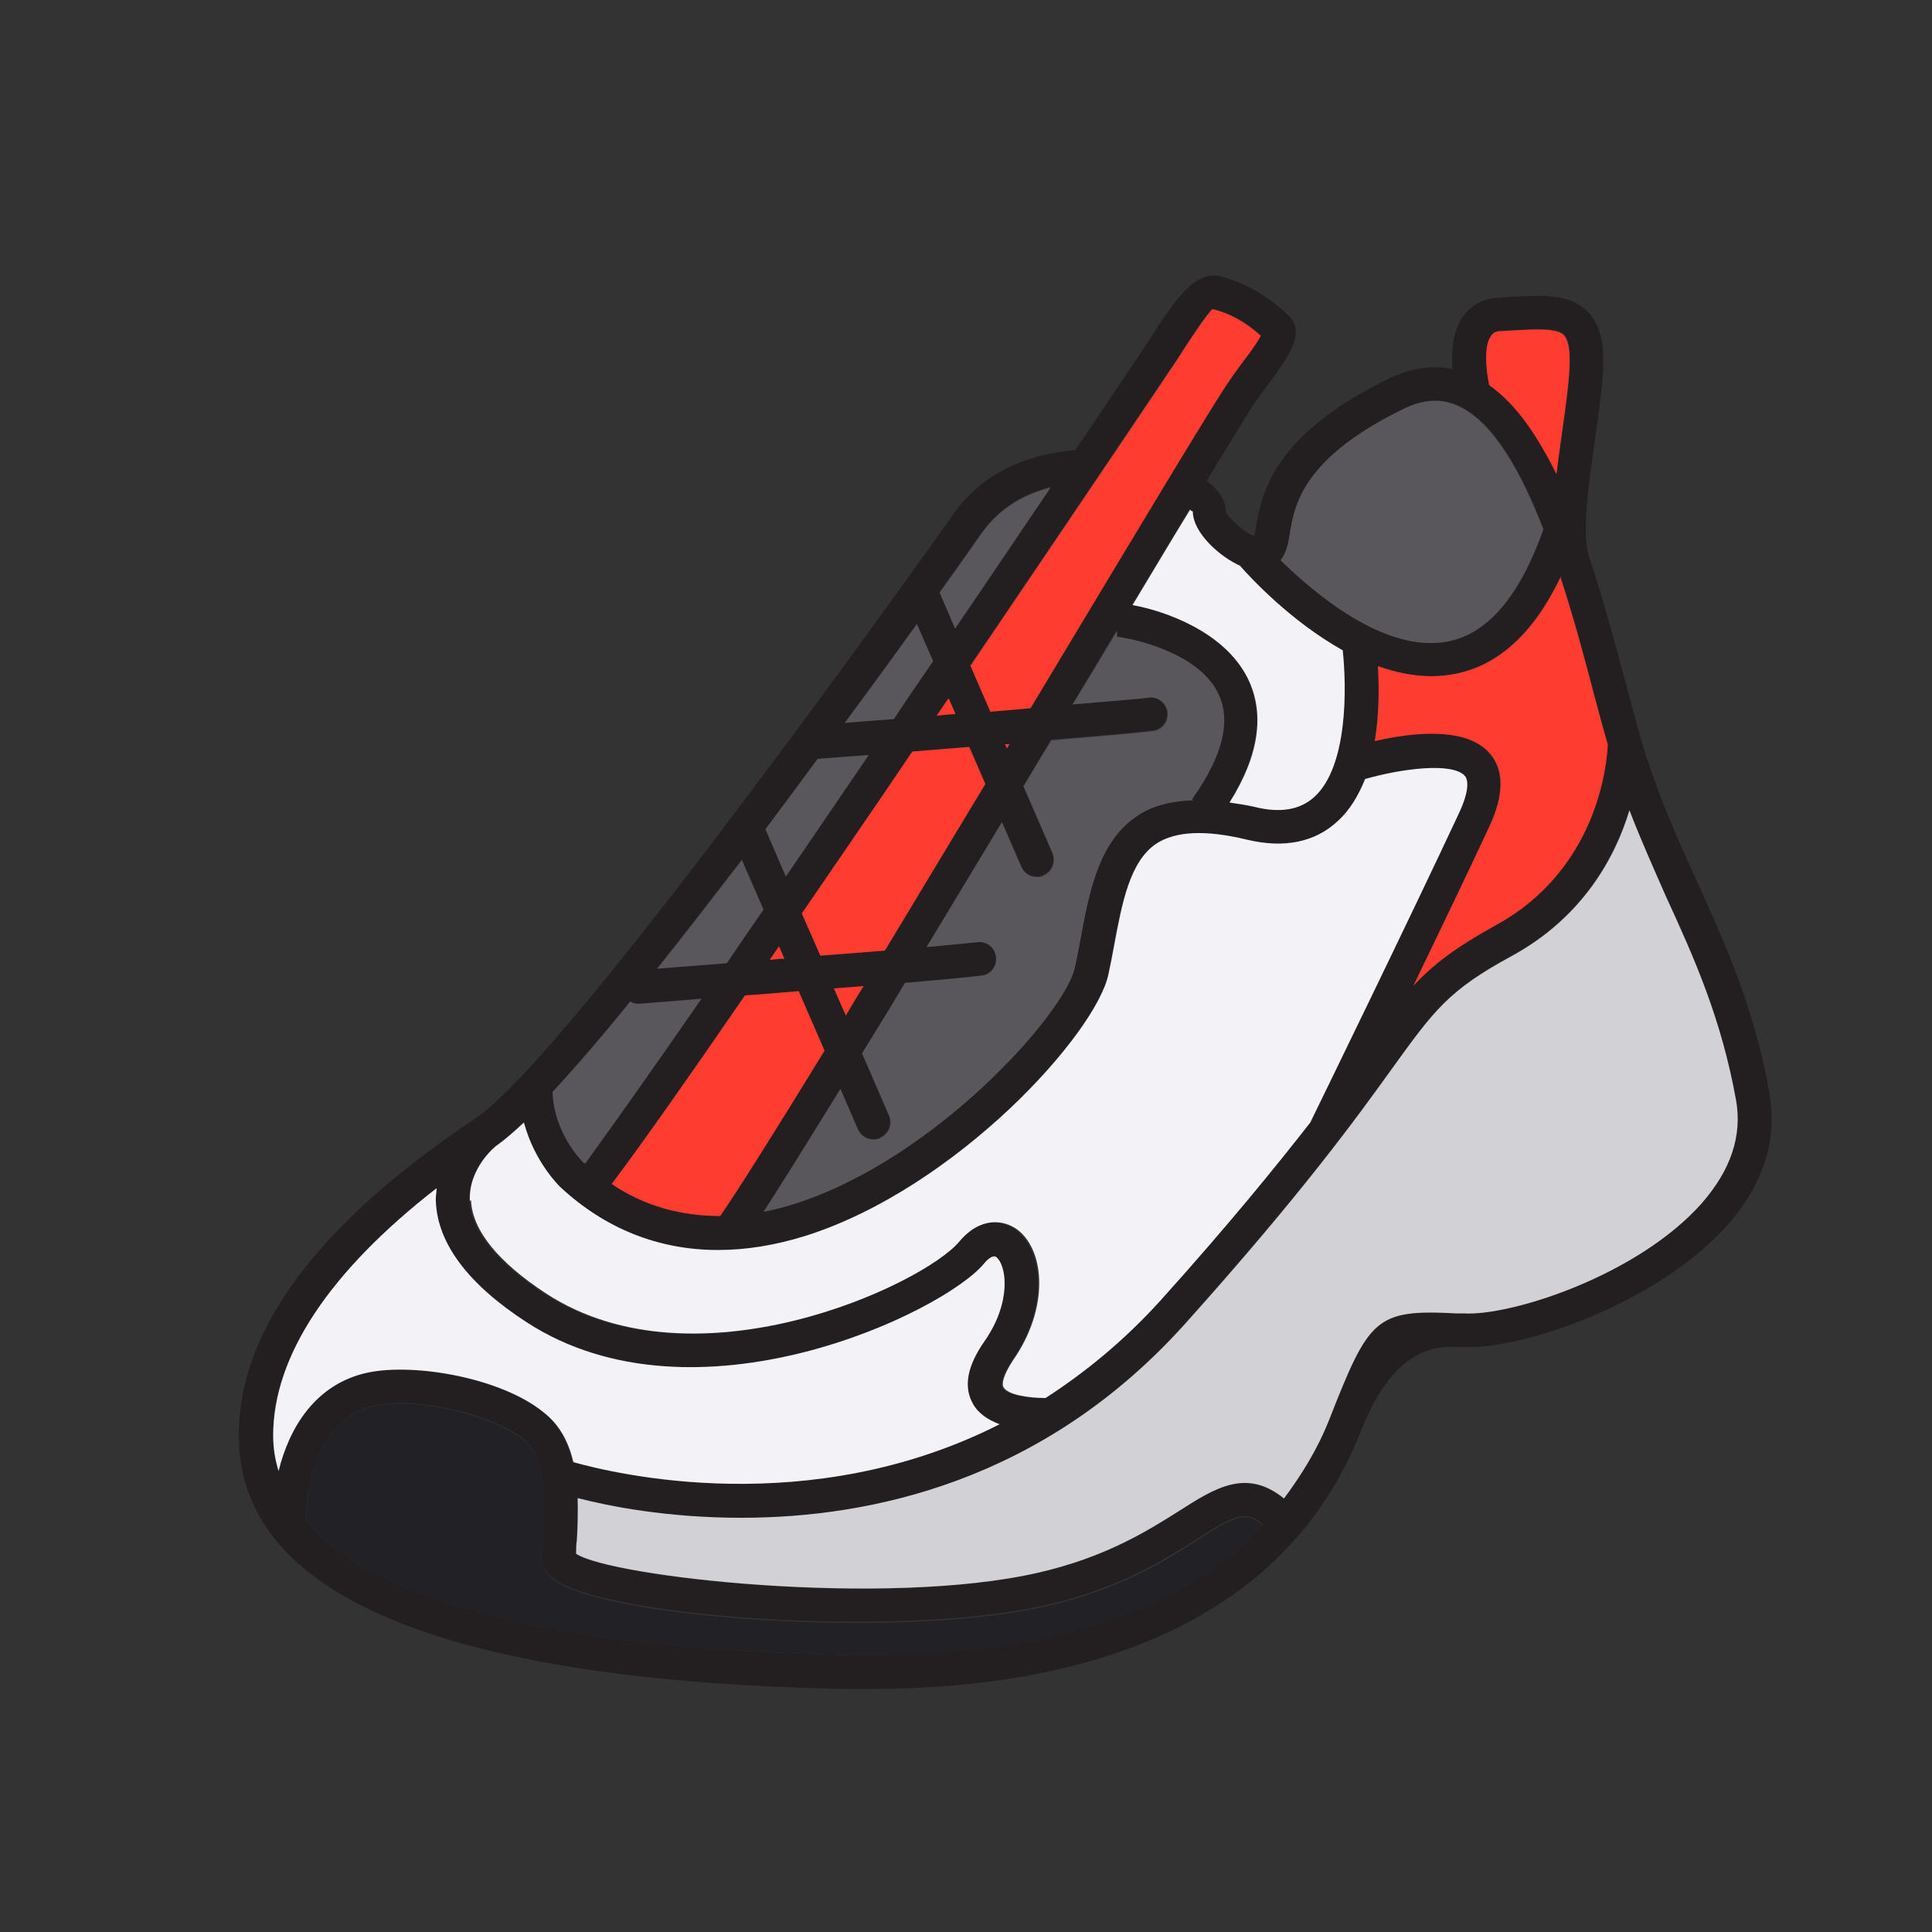 <?xml version="1.0" encoding="UTF-8"?><svg id="Layer_1" xmlns="http://www.w3.org/2000/svg" viewBox="0 0 50 50"><rect x="0" y="0" width="50" height="50" fill="#333333" stroke="none"/><defs><style>.cls-1{fill:#f2f2f7;}.cls-2{fill:#ff3c2f;}.cls-3{fill:#d1d1d6;}.cls-4{fill:#231f20;}.cls-5{fill:#222125;}.cls-6{fill:#5a575c;}</style></defs><path class="cls-4" d="M45.8,28.32c-.39-2.22-1.15-3.89-1.88-5.5-.52-1.15-1.06-2.34-1.46-3.72-.11-.39-.23-.84-.36-1.32-.28-1.06-.6-2.25-.98-3.39h0c-.19-.6,0-1.89,.16-3.03,.12-.84,.23-1.63,.21-2.19-.02-.52-.17-.89-.45-1.15-.46-.42-1.13-.38-1.9-.34l-.33,.02c-.4,.02-.72,.18-.94,.48-.28,.38-.31,.92-.28,1.37-.53-.11-1.08-.02-1.65,.25-3.05,1.48-3.3,3.04-3.44,3.87,0,.06-.02,.14-.03,.19h-.03c-.22-.06-.68-.48-.72-.63,0-.28-.17-.55-.49-.79,.56-.92,.98-1.61,1.18-1.92,.13-.2,.28-.4,.43-.6,.5-.68,.97-1.31,.5-1.76-.55-.52-1.13-.85-1.76-1.01-.69-.17-1.25,.73-1.86,1.68l-.13,.2s-.71,1.06-1.76,2.62c-1.33,.1-2.44,.65-3.13,1.62-.1,.14-9.92,14.02-12.39,15.67-4.08,2.72-6.14,5.48-6.13,8.22,0,4.13,5.28,6.34,15.68,6.55,.21,0,.41,0,.62,0,6.62,0,11.01-2.29,12.73-6.65q.89-2.28,2.42-2.2h.2c1.55,.09,5.1-1.14,6.88-3.16,.93-1.06,1.29-2.19,1.08-3.38Zm-4.2-9.05c-.02,.44-.22,3.23-2.91,4.69-1.02,.55-1.6,1-2.12,1.56,.69-1.43,1.43-2.98,1.97-4.13,.38-.82,.38-1.46,0-1.9-.62-.71-2.06-.52-2.97-.31,.12-.71,.12-1.42,.09-1.94,.45,.16,.92,.26,1.38,.26,.2,0,.41-.02,.61-.06,1.13-.22,2.05-1.08,2.74-2.52,.34,1.06,.63,2.14,.87,3.06,.12,.46,.24,.89,.34,1.27Zm-3.01-10.59c.04-.06,.1-.11,.27-.12l.34-.02c.55-.03,1.07-.06,1.27,.11,.1,.09,.15,.27,.16,.54,.02,.48-.09,1.23-.2,2.03-.05,.35-.1,.7-.14,1.04-.48-.99-1.05-1.82-1.73-2.3-.1-.43-.14-1.03,.04-1.28Zm-5.21,5.12c.12-.73,.32-1.94,2.96-3.23,.52-.25,.98-.27,1.41-.07,.9,.41,1.62,1.69,2.2,3.2-.61,1.71-1.44,2.7-2.47,2.9-1.64,.32-3.48-1.27-4.33-2.11,.15-.18,.19-.43,.23-.68Zm-2.52-.57c0,.58,.74,1.2,1.22,1.41,.28,.32,1.32,1.44,2.66,2.19,.11,.95,.14,2.99-.73,3.79-.37,.34-.88,.42-1.56,.26-.23-.05-.43-.08-.64-.11,.76-1.23,.92-2.31,.46-3.23-.6-1.2-2.14-1.74-2.98-1.89,.54-.9,1.05-1.74,1.49-2.47,.04,.03,.06,.05,.07,.05Zm-14.54,12.69c.06,.03,.13,.05,.2,.05h.03c.49-.04,1.04-.08,1.61-.13-1.25,1.81-2.33,3.33-3.02,4.26-.02-.01-.03-.02-.05-.04,0,0-.75-.72-.79-1.81,.59-.64,1.28-1.44,2.01-2.33Zm2.88-3.67l.55,1.28c-.33,.47-.65,.94-.96,1.39-.61,.05-1.22,.1-1.79,.14,.71-.89,1.45-1.85,2.19-2.81Zm4.52-6.1l.42,.97c-.33,.49-.67,.99-1.01,1.49-.43,.03-.86,.07-1.27,.1,.69-.94,1.33-1.81,1.86-2.55Zm1.78,4.14c-.88,1.46-1.76,2.93-2.59,4.31-.52,.04-1.08,.09-1.68,.14l-.47-1.1c.93-1.36,1.91-2.78,2.86-4.19,.49-.04,.99-.08,1.48-.12l.41,.96Zm.51-1.03h.12l-.07,.11-.05-.11Zm-3.66,6.26c-.16,.26-.31,.51-.46,.76l-.3-.7c.26-.02,.51-.04,.76-.06Zm-2.05-.71c-.13,.01-.25,.02-.38,.03,.08-.12,.16-.23,.24-.35l.14,.32Zm3.94-6.29c.1-.15,.2-.3,.31-.45l.18,.41c-.16,.01-.32,.03-.48,.04Zm-3.07,1.12c.41-.03,.86-.07,1.32-.1-.72,1.06-1.45,2.12-2.15,3.15l-.53-1.23c.46-.61,.92-1.22,1.36-1.82Zm-1.89,6.13c.46-.04,.93-.07,1.39-.11l.66,1.54c-1.25,2.04-2.23,3.61-2.69,4.27-1.03,.01-1.97-.26-2.81-.82,.77-1.04,2.01-2.8,3.45-4.89Zm2.47,2.41l.45,1.04c.07,.17,.23,.26,.4,.26,.06,0,.12-.01,.17-.04,.22-.1,.32-.35,.23-.57l-.69-1.61c.36-.58,.73-1.19,1.11-1.83,1.15-.1,1.96-.17,2.04-.2,.22-.06,.36-.29,.31-.51-.05-.23-.28-.38-.51-.34-.09,.02-.58,.06-1.28,.12,.63-1.05,1.29-2.14,1.95-3.23l.5,1.15c.07,.17,.23,.26,.4,.26,.06,0,.12-.01,.17-.04,.22-.1,.32-.35,.23-.57l-.75-1.73c.24-.4,.48-.8,.72-1.2,1.48-.12,2.58-.22,2.69-.25,.22-.06,.35-.29,.3-.51-.05-.23-.28-.38-.51-.33-.12,.02-.87,.09-1.93,.18l.31-.52c.28-.47,.56-.93,.83-1.38v.15c.3,.03,2.03,.35,2.59,1.41,.38,.71,.17,1.65-.64,2.79l.04,.03c-.57,.02-1.06,.14-1.45,.4-1.01,.66-1.25,1.96-1.48,3.22-.04,.23-.09,.46-.13,.7-.25,1.19-3.62,4.97-7.24,6.12-.28,.09-.55,.16-.81,.21,.48-.74,1.17-1.85,1.99-3.18ZM30.33,9.51l.13-.21c.25-.4,.79-1.22,.92-1.31,.45,.11,.85,.33,1.25,.69-.09,.18-.32,.49-.49,.71-.16,.21-.32,.43-.46,.65-.51,.78-2.3,3.77-4.37,7.22-.21,.35-.42,.7-.63,1.06-.33,.03-.68,.06-1.04,.08l-.52-1.2c2.82-4.16,5.15-7.62,5.2-7.7Zm-4.91,4.26c.48-.67,1.13-1.01,1.77-1.17-.72,1.07-1.57,2.32-2.48,3.66l-.4-.94c.63-.87,1.03-1.45,1.11-1.56Zm-11.88,15.27c.27,1.03,.92,1.65,.95,1.68,1.16,1.08,2.54,1.63,4.07,1.63,.73,0,1.49-.12,2.28-.37,3.91-1.24,7.52-5.24,7.84-6.78,.05-.24,.09-.48,.14-.71,.21-1.13,.41-2.2,1.1-2.65,.5-.32,1.26-.36,2.34-.1,.96,.23,1.76,.07,2.35-.47,.32-.29,.54-.68,.7-1.1,.95-.27,2.26-.44,2.58-.09,.13,.14,.08,.49-.14,.95-1.26,2.7-3.64,7.58-3.86,8.03-.88,1.14-2.09,2.62-3.87,4.6-.95,1.06-1.96,1.87-2.98,2.53-.44,0-.99-.08-1.1-.28-.05-.09-.01-.32,.25-.7,.94-1.35,.82-2.83,.11-3.37-.36-.27-.97-.36-1.52,.31-.93,1.11-6.8,3.86-10.68,1.34-1.24-.81-1.91-1.64-1.95-2.42-.04-.85,.68-1.42,.69-1.43h0c.2-.14,.44-.34,.71-.6Zm-2.25,1.71c-.01,.11-.02,.22-.02,.34,.04,1.09,.84,2.15,2.35,3.13,4.35,2.83,10.76-.24,11.83-1.51,.06-.08,.23-.25,.32-.17,.27,.21,.41,1.16-.3,2.17-.45,.64-.55,1.19-.3,1.63,.15,.26,.41,.42,.68,.52-4.93,2.49-9.96,1.29-11.03,.98-.12-.49-.34-.95-.75-1.28-1.1-.89-3.35-1.29-4.55-1.04-1.39,.29-2.05,1.45-2.32,2.55-.08-.29-.14-.59-.14-.92,0-2.05,1.46-4.24,4.23-6.4Zm10.6,12.08c-5.45-.11-11.74-.86-13.98-3.47,.01-.61,.19-2.65,1.8-2.99,1.06-.22,3.02,.22,3.82,.86,.63,.51,.57,1.65,.52,2.57,0,.18-.02,.35-.02,.5,0,.14,.04,.35,.28,.54,.8,.66,4.4,1.13,7.87,1.13,1.8,0,3.57-.13,4.89-.43,1.9-.43,3.07-1.18,3.92-1.72,.94-.6,1.25-.76,1.71-.36-2.19,2.33-5.81,3.46-10.8,3.36Zm22.16-11.71c-1.66,1.89-4.97,2.95-6.18,2.87h-.2c-2.09-.11-2.24,.13-3.27,2.75-.3,.76-.71,1.43-1.18,2.05-.97-.79-1.78-.27-2.71,.31-.8,.51-1.89,1.21-3.65,1.61-3.96,.9-11.07,.11-11.96-.49,0-.11,.01-.24,.02-.36,.02-.33,.03-.7,.02-1.08,.8,.2,2.32,.51,4.23,.51,3.34,0,7.82-.94,11.49-5.04,3.03-3.38,4.43-5.32,5.36-6.6,1.09-1.51,1.45-2.02,3.08-2.91,1.86-1.01,2.69-2.57,3.06-3.77,.3,.78,.62,1.51,.95,2.21,.74,1.64,1.44,3.18,1.82,5.29,.16,.91-.13,1.8-.88,2.65Z"/><g><path class="cls-6" d="M15.09,30.08s-.75-.72-.79-1.82c.6-.64,1.28-1.43,2.01-2.34,.06,.04,.13,.06,.2,.06h.04c.49-.04,1.03-.08,1.6-.13-1.25,1.81-2.33,3.33-3.01,4.27-.02-.02-.03-.03-.05-.04Z"/><path class="cls-6" d="M18.8,24.93c-.62,.05-1.22,.09-1.79,.14,.72-.9,1.45-1.85,2.19-2.81l.56,1.28c-.33,.48-.65,.94-.95,1.39Z"/><path class="cls-2" d="M20.16,24.49l.14,.32c-.13,0-.25,.02-.38,.03,.08-.12,.16-.23,.24-.35Z"/><path class="cls-2" d="M19.28,25.76c.47-.03,.93-.07,1.39-.11l.67,1.54c-1.25,2.04-2.24,3.61-2.7,4.28-1.02,0-1.97-.26-2.81-.83,.78-1.03,2.02-2.8,3.45-4.88Z"/><path class="cls-6" d="M20.34,22.69l-.53-1.23c.46-.62,.91-1.22,1.35-1.82,.42-.03,.87-.07,1.32-.1-.72,1.05-1.44,2.12-2.15,3.15Z"/><path class="cls-2" d="M21.89,26.28l-.31-.7c.27-.02,.52-.04,.77-.06-.16,.25-.31,.51-.46,.76Z"/><path class="cls-6" d="M23.13,18.61c-.44,.03-.86,.06-1.27,.1,.7-.94,1.33-1.81,1.87-2.56l.42,.96c-.34,.49-.68,.98-1.01,1.49Z"/><path class="cls-2" d="M24.73,18.48c-.17,0-.33,.03-.49,.04,.1-.15,.21-.3,.31-.45l.18,.41Z"/><path class="cls-2" d="M22.91,24.6c-.52,.04-1.08,.09-1.68,.13l-.48-1.09c.93-1.36,1.91-2.78,2.86-4.19,.49-.04,.98-.08,1.47-.12l.42,.96c-.88,1.46-1.76,2.92-2.6,4.31Z"/><path class="cls-6" d="M24.72,16.27l-.4-.93c.63-.88,1.02-1.45,1.1-1.56,.49-.67,1.13-1,1.77-1.16-.73,1.07-1.57,2.33-2.48,3.66Z"/><path class="cls-1" d="M7.21,38.07c-.09-.29-.14-.59-.14-.92,0-2.05,1.45-4.24,4.23-6.4,0,.11-.03,.22-.02,.34,.04,1.09,.84,2.15,2.35,3.13,4.36,2.83,10.76-.24,11.83-1.51,.06-.08,.23-.25,.32-.18,.27,.21,.41,1.16-.3,2.18-.45,.64-.55,1.18-.3,1.62,.15,.27,.41,.42,.69,.53-4.93,2.5-9.96,1.28-11.03,.98-.12-.5-.34-.95-.76-1.28-1.09-.9-3.34-1.29-4.55-1.04-1.38,.29-2.05,1.45-2.32,2.55Z"/><path class="cls-2" d="M26.13,19.25s-.05,.08-.07,.12l-.05-.11s.08,0,.12,0Z"/><path class="cls-6" d="M30.84,20.68l.05,.03c-.58,.02-1.06,.14-1.45,.4-1,.66-1.25,1.96-1.48,3.22-.04,.23-.09,.46-.14,.7-.24,1.18-3.61,4.96-7.24,6.12-.28,.09-.55,.16-.82,.21,.48-.74,1.17-1.85,1.99-3.18l.45,1.04c.07,.17,.24,.27,.41,.27,.05,0,.11,0,.17-.04,.22-.1,.33-.35,.23-.58l-.7-1.61c.36-.58,.73-1.18,1.11-1.82,1.14-.1,1.96-.18,2.05-.2,.22-.06,.35-.29,.3-.52s-.27-.38-.51-.33c-.09,0-.58,.06-1.28,.12,.64-1.05,1.29-2.14,1.95-3.23l.5,1.15c.07,.17,.23,.27,.4,.27,.06,0,.12,0,.18-.04,.22-.09,.32-.35,.23-.58l-.75-1.73c.24-.4,.48-.8,.72-1.19,1.47-.12,2.58-.22,2.69-.25,.23-.06,.36-.29,.31-.52s-.29-.38-.51-.33c-.12,.02-.88,.08-1.94,.17,.11-.17,.21-.35,.32-.52,.28-.47,.56-.93,.83-1.38v.15c.3,.03,2.03,.36,2.59,1.41,.38,.71,.17,1.64-.64,2.78Z"/><path class="cls-2" d="M25.13,17.21c2.82-4.16,5.15-7.62,5.2-7.7l.14-.21c.25-.4,.79-1.21,.91-1.3,.45,.11,.85,.33,1.25,.69-.09,.18-.32,.49-.49,.71-.16,.22-.32,.44-.46,.66-.51,.78-2.3,3.76-4.38,7.22-.21,.35-.42,.7-.63,1.05-.34,.03-.69,.06-1.04,.09l-.52-1.2Z"/><path class="cls-5" d="M32.69,39.48c-2.19,2.33-5.8,3.45-10.8,3.35-5.45-.11-11.75-.86-13.97-3.47,0-.61,.18-2.65,1.79-2.98,1.06-.22,3.02,.23,3.82,.87,.64,.51,.58,1.65,.53,2.57,0,.18-.02,.35-.02,.51,0,.14,.04,.35,.28,.54,.8,.66,4.4,1.13,7.87,1.13,1.81,0,3.57-.13,4.88-.43,1.91-.43,3.07-1.17,3.93-1.72,.93-.6,1.24-.77,1.7-.36Z"/><path class="cls-1" d="M31.82,20.77c.77-1.22,.92-2.31,.47-3.22-.6-1.2-2.14-1.74-2.98-1.89,.55-.91,1.04-1.74,1.49-2.47,.03,.03,.05,.05,.07,.04,0,.58,.74,1.2,1.22,1.41,.28,.32,1.32,1.44,2.66,2.19,.1,.94,.14,2.99-.73,3.79-.37,.34-.89,.43-1.56,.26-.22-.05-.43-.08-.64-.11Z"/><path class="cls-1" d="M12.16,31.08c-.04-.86,.68-1.43,.69-1.43,.2-.14,.44-.35,.71-.6,.27,1.02,.91,1.64,.94,1.67,1.16,1.08,2.55,1.63,4.08,1.63,.73,0,1.48-.12,2.28-.37,3.9-1.24,7.52-5.24,7.83-6.78,.05-.24,.1-.48,.14-.71,.21-1.13,.41-2.2,1.1-2.66,.5-.32,1.26-.36,2.34-.1,.96,.23,1.76,.07,2.35-.48,.32-.29,.54-.67,.71-1.09,.95-.27,2.26-.44,2.58-.08,.12,.14,.07,.49-.14,.94-1.26,2.7-3.64,7.58-3.86,8.03-.89,1.14-2.09,2.62-3.87,4.6-.95,1.05-1.96,1.87-2.98,2.53-.44,0-.98-.08-1.09-.28-.05-.09,0-.32,.25-.7,.94-1.35,.82-2.83,.12-3.37-.36-.27-.97-.35-1.52,.31-.94,1.11-6.8,3.86-10.68,1.34-1.24-.81-1.92-1.64-1.95-2.42Z"/><path class="cls-6" d="M33.14,14.5c.15-.19,.2-.43,.24-.69,.12-.73,.32-1.95,2.95-3.23,.52-.25,.98-.27,1.41-.07,.9,.41,1.62,1.69,2.2,3.19-.61,1.72-1.43,2.7-2.47,2.9-1.64,.32-3.48-1.27-4.34-2.11Z"/><path class="cls-2" d="M38.54,9.97c-.09-.43-.14-1.03,.05-1.28,.04-.06,.1-.12,.26-.12l.34-.02c.56-.03,1.07-.06,1.27,.11,.09,.09,.15,.27,.16,.54,.02,.48-.09,1.23-.2,2.03-.05,.35-.1,.7-.14,1.04-.49-.99-1.05-1.82-1.74-2.3Z"/><path class="cls-2" d="M40.38,14.93c.35,1.06,.64,2.15,.88,3.07,.12,.46,.24,.89,.35,1.27-.02,.44-.23,3.22-2.91,4.68-1.01,.56-1.6,1-2.12,1.56,.69-1.43,1.43-2.97,1.97-4.13,.38-.82,.38-1.46,0-1.89-.63-.71-2.07-.52-2.97-.31,.12-.72,.11-1.42,.08-1.94,.46,.16,.92,.26,1.39,.26,.2,0,.4-.02,.61-.06,1.13-.22,2.05-1.07,2.74-2.53Z"/><path class="cls-3" d="M44.06,31.12c-1.66,1.89-4.97,2.95-6.19,2.87h-.19c-2.09-.11-2.25,.13-3.28,2.75-.3,.76-.71,1.42-1.17,2.04-.97-.79-1.79-.27-2.71,.32-.81,.51-1.9,1.2-3.65,1.6-3.96,.91-11.07,.11-11.96-.49,0-.11,0-.24,.02-.36,.02-.33,.03-.71,.02-1.08,.81,.21,2.32,.51,4.23,.51,3.34,0,7.82-.93,11.5-5.03,3.03-3.38,4.43-5.32,5.35-6.6,1.09-1.51,1.46-2.02,3.08-2.9,1.86-1.01,2.7-2.58,3.06-3.78,.3,.78,.63,1.51,.94,2.22,.75,1.63,1.44,3.18,1.82,5.29,.16,.92-.14,1.8-.88,2.65Z"/></g></svg>